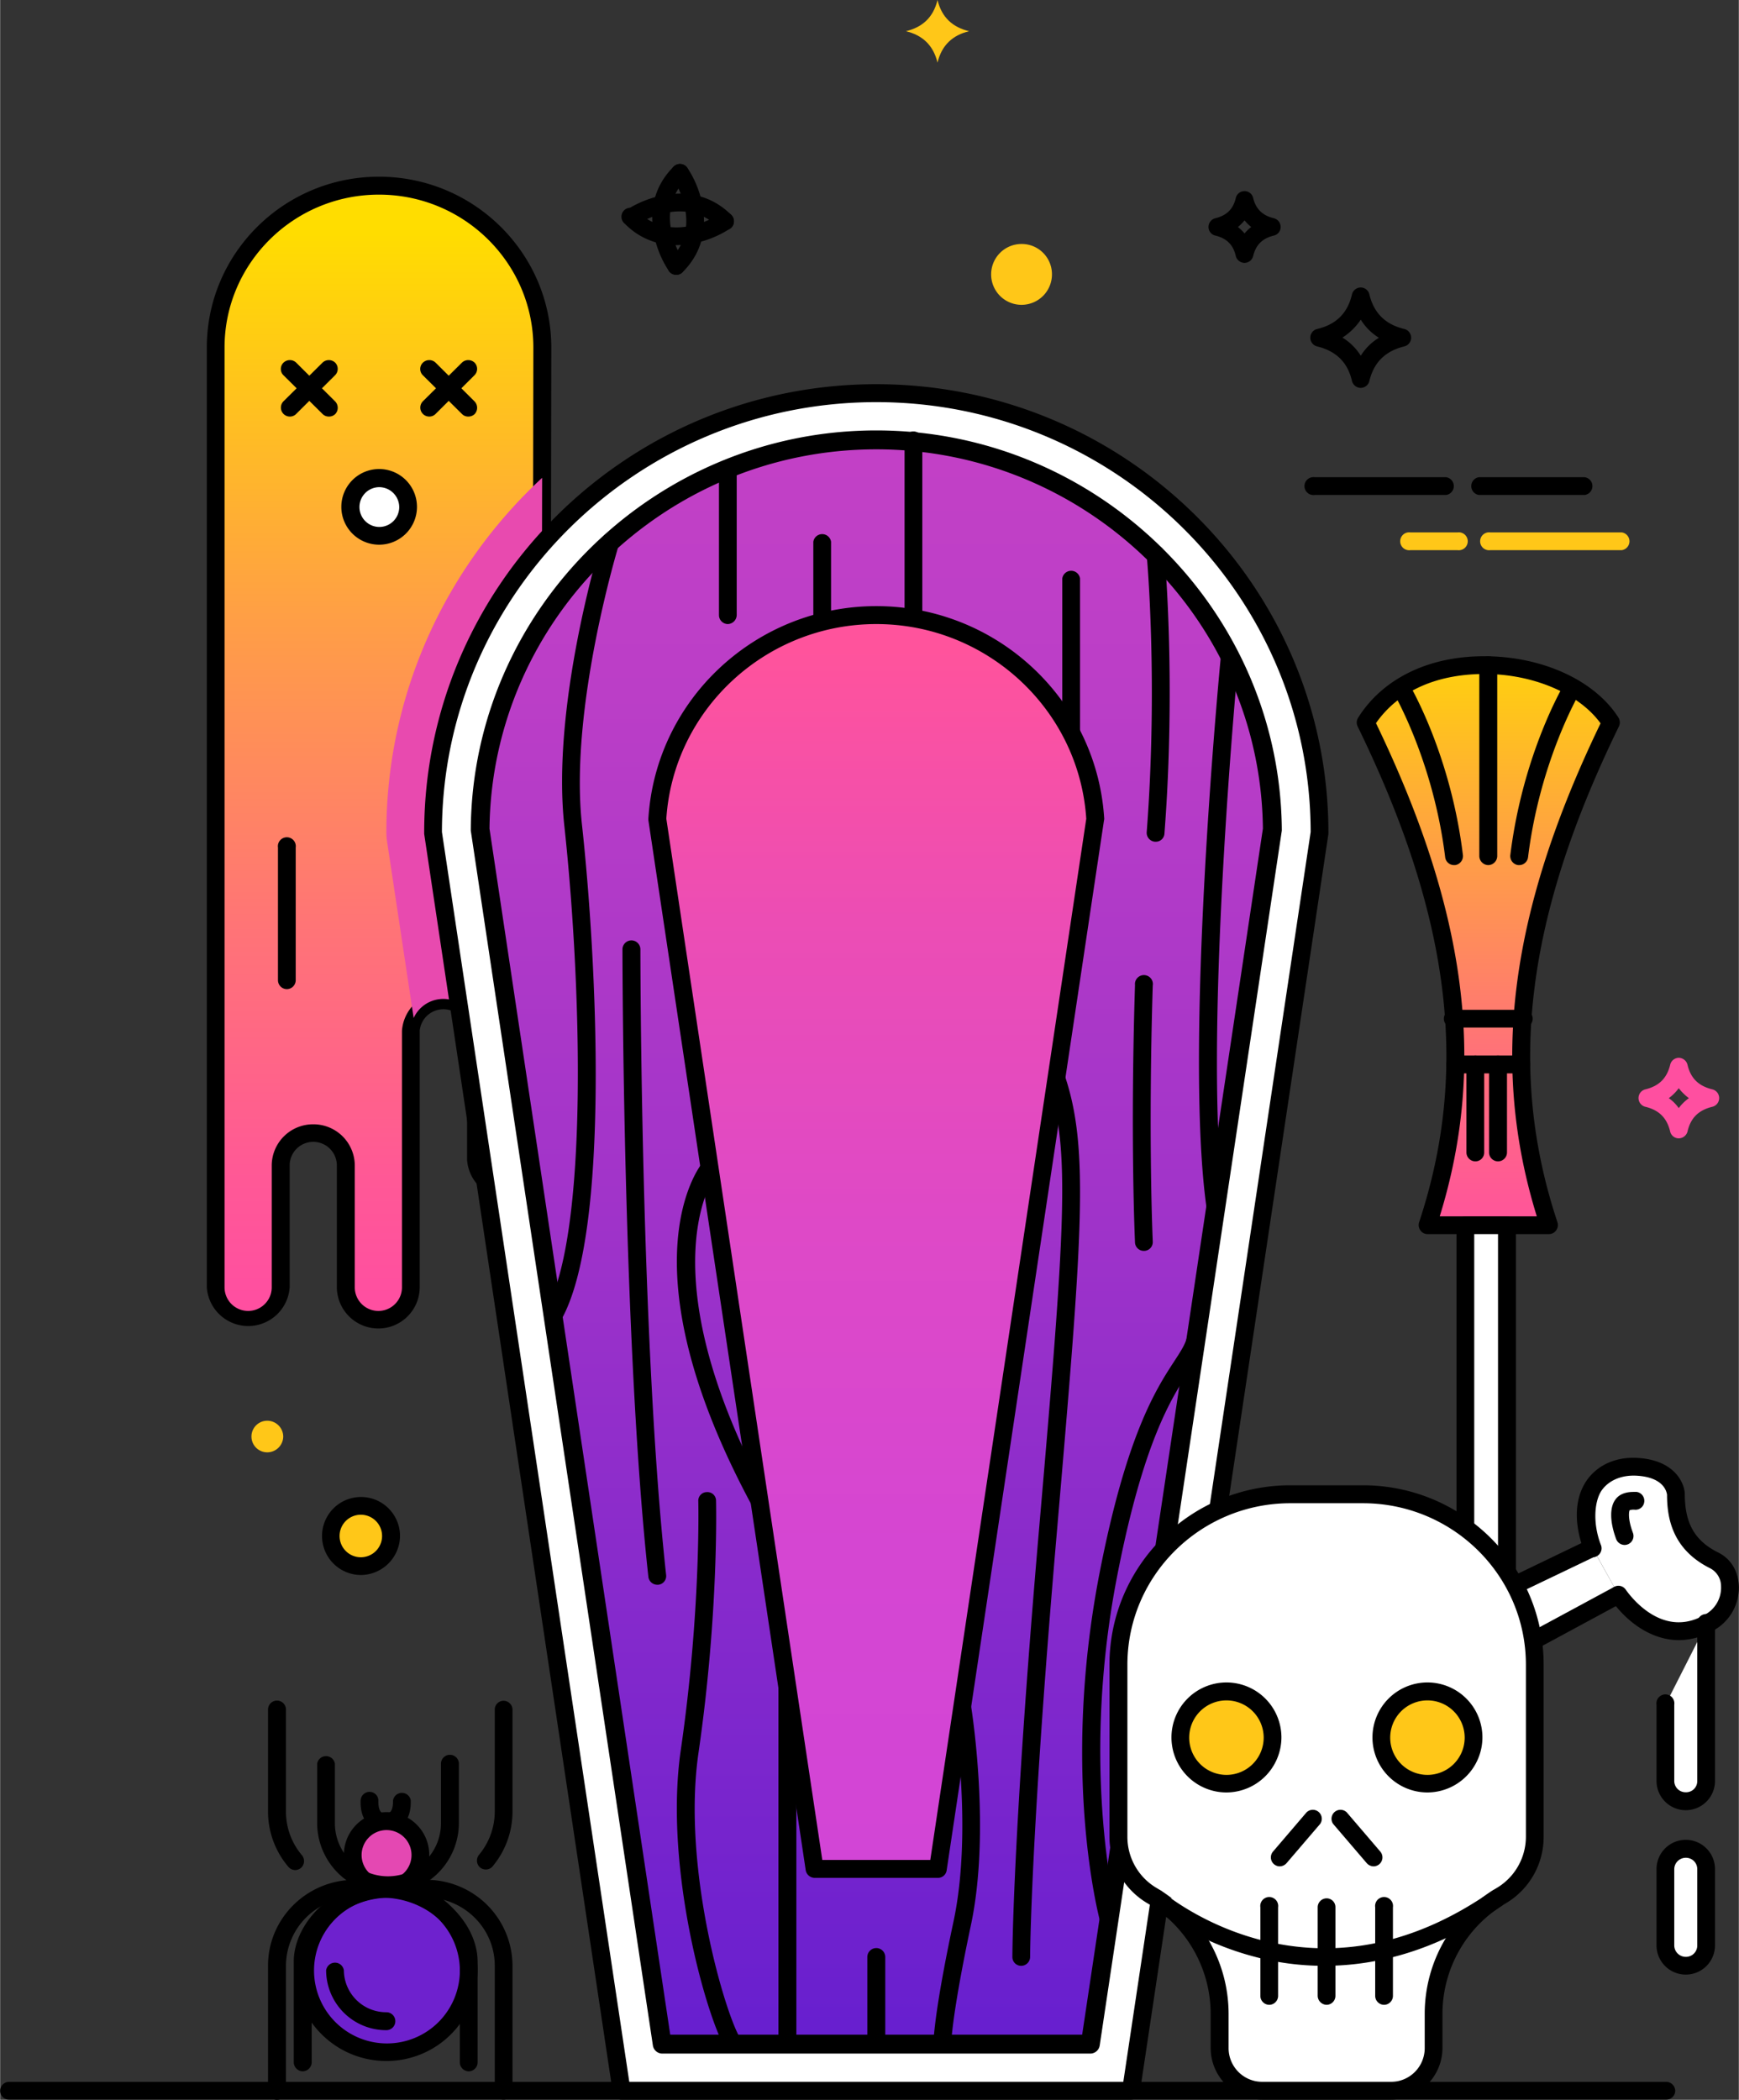 <svg xmlns="http://www.w3.org/2000/svg" width="891.9" height="1076.6" viewBox="0 0 891.829 1076.7" style=""><rect x="0" y="0" width="891.829" height="1076.7" fill="#333333" stroke="none"/><g><defs><linearGradient id="a" x1="763.3" y1="316.34" x2="763.3" y2="650.81" gradientUnits="userSpaceOnUse"><stop offset="0" stop-color="#fd0"></stop><stop offset=".01" stop-color="#ffdb02"></stop><stop offset=".36" stop-color="#ff9f45"></stop><stop offset=".65" stop-color="#ff7476"></stop><stop offset=".88" stop-color="#ff5995"></stop><stop offset="1" stop-color="#ff4fa0"></stop></linearGradient><linearGradient id="b" x1="194.33" y1="664.84" x2="194.33" y2="119.59" gradientUnits="userSpaceOnUse"><stop offset="0" stop-color="#ff4fa0"></stop><stop offset=".12" stop-color="#ff5995"></stop><stop offset=".35" stop-color="#ff7476"></stop><stop offset=".64" stop-color="#ff9f45"></stop><stop offset=".99" stop-color="#ffdb02"></stop><stop offset="1" stop-color="#fd0"></stop></linearGradient><linearGradient id="c" x1="449.39" y1="1058.29" x2="449.39" y2="201.93" gradientUnits="userSpaceOnUse"><stop offset="0" stop-color="#651ecf"></stop><stop offset=".16" stop-color="#7925cd"></stop><stop offset=".53" stop-color="#a234c9"></stop><stop offset=".82" stop-color="#bb3ec7"></stop><stop offset="1" stop-color="#c441c6"></stop></linearGradient><linearGradient id="d" x1="449.39" y1="964.03" x2="449.39" y2="332.62" gradientUnits="userSpaceOnUse"><stop offset="0" stop-color="#d245d6"></stop><stop offset=".27" stop-color="#d546d2"></stop><stop offset=".53" stop-color="#de49c7"></stop><stop offset=".78" stop-color="#ec4db4"></stop><stop offset="1" stop-color="#ff539c"></stop></linearGradient></defs><title>hlwnlic83_125942990</title><g data-name="Layer 2" style="isolation:isolate"><path d="M826.2 370.5c-44.4 91.1-60.2 172.1-31.8 257.7h-62.2c28.4-85.6 12.6-166.6-31.8-257.7 26.9-43 103.3-35.4 125.8 0z" fill="url(#a)"></path><path d="M794.4 632.8h-62.2a4.4 4.4 0 0 1-3.7-1.9 4.6 4.6 0 0 1-.7-4.1c25.9-78.1 16.2-156.5-31.5-254.3a4.6 4.6 0 0 1 .2-4.4c12.5-20 36-31.6 64.5-31.6h.3c29.6 0 56.6 12.3 68.8 31.5a4.8 4.8 0 0 1 .2 4.5c-47.7 97.8-57.4 176.3-31.5 254.3a4.6 4.6 0 0 1-.7 4.1 4.4 4.4 0 0 1-3.7 1.9zm-56-9.1h49.8c-24.1-77.9-13.9-156.3 32.7-252.8-11.1-15.3-34.7-25.4-59.9-25.3s-44.2 9.3-55.3 25.2c46.6 96.6 56.8 175 32.7 252.9z"></path><path fill="#fff" d="M746.4 545.8h33.8"></path><path d="M780.2 550.4h-33.8a4.6 4.6 0 1 1 0-9.2h33.8a4.6 4.6 0 1 1 0 9.2z"></path><path fill="#fff" d="M745.8 522.4h35"></path><path d="M780.8 526.9h-35a4.6 4.6 0 1 1 0-9.1h35a4.6 4.6 0 1 1 0 9.1z"></path><path d="M718.4 352.5s21.1 35.1 27.4 86.5" fill="#fff"></path><path d="M745.8 443.6a4.6 4.6 0 0 1-4.6-4c-6.1-49.7-26.5-84.4-26.7-84.7a4.6 4.6 0 0 1 7.9-4.7c.8 1.4 21.6 36.5 27.9 88.3a4.7 4.7 0 0 1-4 5.1z"></path><g><path d="M806.5 352.5s-21 35.1-27.3 86.5" fill="#fff"></path><path d="M779.2 443.6h-.6a4.7 4.7 0 0 1-4-5.1c6.4-51.8 27.1-86.9 28-88.3a4.5 4.5 0 0 1 6.2-1.6 4.6 4.6 0 0 1 1.6 6.3c-.2.3-20.6 35-26.7 84.7a4.6 4.6 0 0 1-4.5 4z"></path></g><g><path fill="#fff" d="M763.3 341.1V439"></path><path d="M763.3 443.6a4.7 4.7 0 0 1-4.6-4.6v-97.9a4.6 4.6 0 0 1 9.2 0V439a4.7 4.7 0 0 1-4.6 4.6z"></path></g><g><path fill="#fff" d="M756.7 545.8V591"></path><path d="M756.7 595.5a4.6 4.6 0 0 1-4.6-4.5v-45.2a4.7 4.7 0 0 1 4.6-4.6 4.6 4.6 0 0 1 4.5 4.6V591a4.5 4.5 0 0 1-4.5 4.5z"></path></g><g><path fill="#fff" d="M768.3 545.8V591"></path><path d="M768.3 595.5a4.6 4.6 0 0 1-4.6-4.5v-45.2a4.6 4.6 0 0 1 9.2 0V591a4.6 4.6 0 0 1-4.6 4.5z"></path></g><g><path d="M762.2 942.2a10.6 10.6 0 0 0 10.7-10.6V628.2h-21.3v303.4a10.5 10.5 0 0 0 10.6 10.6z" fill="#fff"></path><path d="M762.2 946.8a15.2 15.2 0 0 1-15.2-15.2V628.2a4.5 4.5 0 0 1 4.6-4.5h21.3a4.6 4.6 0 0 1 4.6 4.5v303.4a15.3 15.3 0 0 1-15.3 15.2zm-6.1-314v298.8a6.1 6.1 0 0 0 6.1 6 6 6 0 0 0 6.1-6V632.8z"></path></g><g><path d="M244 594.7a16.7 16.7 0 0 0 33.4 0l.7-416.5c0-45.8-37.5-83-83.8-83s-83.7 37.2-83.7 83v481.9a16.7 16.7 0 0 0 33.3 0v-62.5a16.7 16.7 0 0 1 33.4 0v62.5a16.7 16.7 0 0 0 33.4 0V528.6a16.7 16.7 0 0 1 33.3 0z" fill="url(#b)"></path><path d="M194 681.2a21.3 21.3 0 0 1-21.3-21.1v-62.5a12.1 12.1 0 0 0-24.2 0v62.5a21.3 21.3 0 0 1-42.5 0V178.2c0-48.3 39.6-87.6 88.3-87.6s88.4 39.3 88.4 87.6l-.7 416.5a21.3 21.3 0 0 1-42.5 0v-66.1a12.2 12.2 0 0 0-24.3 0v131.5a21.2 21.2 0 0 1-21.2 21.1zm-33.4-104.7a21.2 21.2 0 0 1 21.3 21.1v62.5a12.1 12.1 0 0 0 24.2 0V528.6a21.3 21.3 0 0 1 42.5 0v66.1a12.1 12.1 0 0 0 24.2 0l.7-416.5c0-43.2-35.5-78.4-79.2-78.4s-79.2 35.2-79.2 78.4v481.9a12.1 12.1 0 0 0 24.2 0v-62.5a21.2 21.2 0 0 1 21.3-21.1z"></path><path fill="#fff" d="M148.6 189.2l20 19.9"></path><path d="M168.6 213.6a4.5 4.5 0 0 1-3.2-1.3l-20.1-19.9a4.5 4.5 0 0 1 0-6.4 4.7 4.7 0 0 1 6.5-.1l20 19.9a4.7 4.7 0 0 1 .1 6.5 4.6 4.6 0 0 1-3.3 1.3z"></path><g><path fill="#fff" d="M148.6 209.1l20-19.9"></path><path d="M148.6 213.6a4.6 4.6 0 0 1-3.3-7.8l20.1-19.9a4.7 4.7 0 0 1 6.5.1 4.6 4.6 0 0 1-.1 6.4l-20 19.9a4.5 4.5 0 0 1-3.2 1.3z"></path></g><g><path fill="#fff" d="M220.1 189.2l20 19.9"></path><path d="M240.1 213.6a4.4 4.4 0 0 1-3.2-1.3l-20.1-19.9a4.5 4.5 0 0 1 0-6.4 4.7 4.7 0 0 1 6.5-.1l20 19.9a4.7 4.7 0 0 1 .1 6.5 4.6 4.6 0 0 1-3.3 1.3z"></path><g><path fill="#fff" d="M220.1 209.1l20-19.9"></path><path d="M220.1 213.6a4.6 4.6 0 0 1-3.3-7.8l20.1-19.9a4.7 4.7 0 0 1 6.5.1 4.6 4.6 0 0 1-.1 6.4l-20 19.9a4.5 4.5 0 0 1-3.2 1.3z"></path></g></g><g><path d="M209.2 260a14.9 14.9 0 1 1-14.9-14.8 14.8 14.8 0 0 1 14.9 14.8z" fill="#fff"></path><path d="M194.3 279.3a19.4 19.4 0 1 1 19.5-19.3 19.4 19.4 0 0 1-19.5 19.3zm0-29.5a10.2 10.2 0 1 0 10.4 10.2 10.3 10.3 0 0 0-10.4-10.2z"></path></g><g><path fill="#fff" d="M147.1 502.6v-68"></path><path d="M147.1 507.2a4.6 4.6 0 0 1-4.6-4.6v-68a4.6 4.6 0 1 1 9.1 0v68a4.6 4.6 0 0 1-4.5 4.6z"></path></g><g><path fill="#fff" d="M247.2 461.2v-69"></path><path d="M247.2 465.8a4.7 4.7 0 0 1-4.6-4.6v-69a4.6 4.6 0 0 1 9.2 0v69a4.7 4.7 0 0 1-4.6 4.6z"></path></g></g><path d="M198.1 426.9c0 1.2.1 2.4.2 3.5l13.8 91.6a16.7 16.7 0 0 1 31.9 6.6v66.1a16.7 16.7 0 0 0 33.4 0L278 245c-49.1 45.5-79.9 110.2-79.9 181.9z" fill="#e84aaf" style="mix-blend-mode:multiply"></path><g><path d="M676.7 426.9c0-124.4-101.7-225.3-227.3-225.3S222 302.5 222 426.9l96.7 645.2h261.4z" fill="#fff"></path><path d="M580.1 1076.6H318.7a4.5 4.5 0 0 1-4.5-3.8l-96.7-645.2v-.7c0-126.7 104-229.9 231.9-229.9s231.9 103.2 231.9 229.9v.7l-96.7 645.2a4.6 4.6 0 0 1-4.5 3.8zm-257.4-9.1h253.4l96.1-640.9C672 305 572.1 206.2 449.4 206.2S226.8 305 226.6 426.6zm354-640.6z"></path><path d="M339.6 1048.1l-93.4-622.9c1-110.2 91.7-199.6 203.2-199.6S651.6 315 652.6 425.2l-93.4 622.9z" fill="url(#c)"></path><path d="M559.2 1053H339.6a4.9 4.9 0 0 1-4.8-4.2l-93.4-622.9v-.7c.9-112.7 94.3-204.5 208-204.5s207 91.8 208 204.5v.7L564 1048.8a4.9 4.9 0 0 1-4.8 4.2zm-215.5-9.7H555l92.7-618.4c-1.1-107.3-90-194.5-198.3-194.5S252.2 317.6 251 424.9z"></path><g><path d="M389.5 774.2a4.6 4.6 0 0 1-4-2.4c-66.4-123.5-26.9-173.7-25.1-175.8a4.5 4.5 0 0 1 7 5.8c-.5.6-36.9 48.4 26.1 165.7a4.6 4.6 0 0 1-1.8 6.2 5.9 5.9 0 0 1-2.2.5z"></path><path d="M373.2 320a4.6 4.6 0 0 1-4.5-4.6v-75.1a4.6 4.6 0 0 1 4.5-4.6 4.7 4.7 0 0 1 4.6 4.6v75.1a4.7 4.7 0 0 1-4.6 4.6z"></path><path d="M283.6 679.4a3.9 3.9 0 0 1-2.3-.7 4.6 4.6 0 0 1-1.7-6.2c22.8-39.7 18.3-170.6 9.8-248.9-6.8-61.7 18.2-143.7 19.2-147.1a4.5 4.5 0 0 1 5.7-3 4.6 4.6 0 0 1 3.1 5.7c-.3.8-25.5 83.6-19 143.4 7.5 68.4 14.9 209.6-10.8 254.5a4.8 4.8 0 0 1-4 2.3z"></path><path d="M337.1 812.6a4.6 4.6 0 0 1-4.6-4c-13.1-119.5-13.3-319.8-13.3-321.8a4.6 4.6 0 1 1 9.2 0c0 2 .1 201.8 13.2 320.8a4.5 4.5 0 0 1-4 5z"></path><path d="M376.1 1052.7a4.4 4.4 0 0 1-3.8-2c-9-13.6-32.1-91.6-23.2-153.2 10.4-71.4 9-127.2 9-127.7a4.4 4.4 0 0 1 4.4-4.7 4.4 4.4 0 0 1 4.7 4.4c0 .6 1.5 57-9 129.3-8.7 59.5 14.1 135.4 21.7 146.8a4.5 4.5 0 0 1-1.3 6.3 4.1 4.1 0 0 1-2.5.8z"></path><path d="M421.6 320a4.6 4.6 0 0 1-4.5-4.6v-37.6a4.6 4.6 0 0 1 9.1 0v37.6a4.6 4.6 0 0 1-4.6 4.6z"></path><path d="M468.4 321.6a4.5 4.5 0 0 1-4.5-4.6v-90.5a4.6 4.6 0 1 1 9.1 0V317a4.5 4.5 0 0 1-4.6 4.6z"></path><path d="M403.8 1052.7a4.6 4.6 0 0 1-4.6-4.6V865.3a4.6 4.6 0 1 1 9.2 0v182.8a4.6 4.6 0 0 1-4.6 4.6z"></path><path d="M449.4 1052.7a4.6 4.6 0 0 1-4.6-4.6v-44.6a4.6 4.6 0 0 1 9.2 0v44.6a4.6 4.6 0 0 1-4.6 4.6z"></path><path d="M483.3 1052.7a4.6 4.6 0 0 1-4.6-4.6c0-.6.1-15.1 10.3-62.8s0-108.6-.1-109.2a4.5 4.5 0 0 1 3.8-5.2 4.6 4.6 0 0 1 5.3 3.8c.4 2.6 10.2 64.5-.1 112.6-9.8 46.2-10.1 60.7-10.1 60.8a4.5 4.5 0 0 1-4.5 4.6z"></path><path d="M523.7 1008a4.5 4.5 0 0 1-4.5-4.5c0-.6.1-61.2 13.4-216.1 13.8-159.2 16.5-198.1 4.8-232.8a4.6 4.6 0 0 1 2.9-5.8 4.5 4.5 0 0 1 5.8 2.8c12.8 37.9 8.8 84-4.3 236.6-13.3 154.4-13.5 214.7-13.5 215.3a4.6 4.6 0 0 1-4.6 4.5z"></path><path d="M568.7 989.1a4.7 4.7 0 0 1-4.4-3.4c-.8-3.1-20.2-76.3-.5-178.5 13.9-71.7 29.3-95.2 38.5-109.3 3.9-6 6.2-9.5 6.9-14.3a4.5 4.5 0 0 1 5.2-3.8 4.6 4.6 0 0 1 3.9 5.2c-1 6.7-4.3 11.6-8.4 17.9-8.8 13.5-23.6 36.1-37.1 106-19.3 100 .2 173.6.4 174.4a4.7 4.7 0 0 1-3.2 5.6z"></path><path d="M586.7 641.4a4.5 4.5 0 0 1-4.6-4.3c0-.5-2.5-52.5 0-132a4.6 4.6 0 1 1 9.1.3c-2.4 79.1 0 130.7 0 131.2a4.5 4.5 0 0 1-4.3 4.8z"></path><path d="M549.4 380.4a4.6 4.6 0 0 1-4.6-4.6v-79.2a4.6 4.6 0 0 1 9.1 0v79.2a4.6 4.6 0 0 1-4.5 4.6z"></path><path d="M592.7 431.6h-.4a4.6 4.6 0 0 1-4.2-4.9c5.9-77 .1-141.3 0-142a4.5 4.5 0 0 1 4.2-4.9 4.4 4.4 0 0 1 4.9 4.1c.1.6 6 65.7 0 143.5a4.4 4.4 0 0 1-4.5 4.2z"></path><path d="M623.4 624a4.6 4.6 0 0 1-4.5-3.9c-11.9-82.8 6.5-276.1 7.3-284.3a4.6 4.6 0 0 1 9.1.9c-.2 1.9-19.1 200.3-7.3 282.1a4.7 4.7 0 0 1-3.9 5.2z"></path></g><g><path d="M417.8 958.3L337.1 420c3.6-58.3 52.6-104.6 112.3-104.6S558.1 361.7 561.7 420L481 958.3z" fill="url(#d)"></path><path d="M481 962.9h-63.2a4.7 4.7 0 0 1-4.6-3.9l-80.7-538.4v-.9c3.8-61.1 55.2-108.9 116.9-108.9s113.1 47.8 116.9 108.9a2.8 2.8 0 0 1-.1.9L485.5 959a4.5 4.5 0 0 1-4.5 3.9zm-59.3-9.2h55.4l80-533.9c-3.7-56-51-99.8-107.7-99.8s-104 43.8-107.7 99.8z"></path></g></g><g><path fill="#fff" d="M830.1 817.7l-43.8 23.6-9.3-28.5 39.7-19.1"></path><path d="M786.3 845.9a5.1 5.1 0 0 1-1.7-.3 4.7 4.7 0 0 1-2.6-2.9l-9.4-28.5a4.6 4.6 0 0 1 2.4-5.6l39.7-19.1a4.6 4.6 0 0 1 6.1 2.2 4.6 4.6 0 0 1-2.1 6.1l-36.1 17.3 6.4 19.6 38.9-21a4.6 4.6 0 0 1 6.2 1.8 4.5 4.5 0 0 1-1.9 6.2l-43.7 23.6a4.3 4.3 0 0 1-2.2.6z"></path><path d="M769.9 972.1a70.1 70.1 0 0 0-34.6 60.2v17.9a22 22 0 0 1-22.1 21.9h-65.7a21.9 21.9 0 0 1-22-21.9v-17.9a70.1 70.1 0 0 0-34.6-60.2 35.1 35.1 0 0 1-17.3-30.2v-88.3c0-48.3 39.5-87.4 88.2-87.4H699c48.7 0 88.2 39.1 88.2 87.4v88.3a35.1 35.1 0 0 1-17.3 30.2z" fill="#fff"></path><path d="M713.2 1076.6h-65.7a26.5 26.5 0 0 1-26.6-26.4v-17.9a65.9 65.9 0 0 0-32.3-56.3 39.6 39.6 0 0 1-19.6-34.1v-88.3c0-50.7 41.6-92 92.8-92H699c51.1 0 92.7 41.3 92.7 92v88.3a39.5 39.5 0 0 1-19.5 34.1 65.8 65.8 0 0 0-32.4 56.3v17.9a26.5 26.5 0 0 1-26.6 26.4zm-51.4-305.8c-46.1 0-83.6 37.1-83.6 82.8v88.3a30.4 30.4 0 0 0 15 26.2 75 75 0 0 1 36.9 64.2v17.9a17.3 17.3 0 0 0 17.4 17.3h65.7a17.3 17.3 0 0 0 17.5-17.3v-17.9a74.8 74.8 0 0 1 36.9-64.2 30.6 30.6 0 0 0 15-26.2v-88.3c0-45.7-37.5-82.8-83.6-82.8z"></path><path d="M593 973.4s77.9 67.7 174.8 0" fill="#fff"></path><path d="M679.2 1008a138.2 138.2 0 0 1-36.3-4.8c-32.3-8.6-52.1-25.6-52.9-26.4a4.6 4.6 0 0 1-.5-6.4 4.7 4.7 0 0 1 6.5-.5c.2.2 19.3 16.5 49.6 24.6 40.5 10.7 80.7 2.3 119.6-24.9a4.5 4.5 0 0 1 6.3 1.2 4.4 4.4 0 0 1-1.1 6.3c-33.7 23.6-65.1 30.9-91.2 30.9z"></path><path fill="#fff" d="M650.9 978v45.4"></path><path d="M650.9 1028a4.6 4.6 0 0 1-4.5-4.6V978a4.6 4.6 0 1 1 9.1 0v45.4a4.6 4.6 0 0 1-4.6 4.6z"></path><path fill="#fff" d="M680.4 978v45.4"></path><path d="M680.4 1028a4.7 4.7 0 0 1-4.6-4.6V978a4.6 4.6 0 0 1 4.6-4.6 4.5 4.5 0 0 1 4.5 4.6v45.4a4.6 4.6 0 0 1-4.5 4.6z"></path><g><path fill="#fff" d="M709.8 978v45.4"></path><path d="M709.8 1028a4.6 4.6 0 0 1-4.5-4.6V978a4.6 4.6 0 1 1 9.1 0v45.4a4.6 4.6 0 0 1-4.6 4.6z"></path></g><g><path d="M652.7 890.9a23.9 23.9 0 1 1-23.8-23.6 23.7 23.7 0 0 1 23.8 23.6z" fill="#ffc718"></path><path d="M628.9 919.1a28.2 28.2 0 1 1 28.3-28.2 28.3 28.3 0 0 1-28.3 28.2zm0-47.2a19.1 19.1 0 1 0 19.2 19 19.1 19.1 0 0 0-19.2-19z"></path><g><path d="M755.7 890.9a23.8 23.8 0 1 1-23.8-23.6 23.6 23.6 0 0 1 23.8 23.6z" fill="#ffc718"></path><path d="M731.9 919.1a28.2 28.2 0 1 1 28.4-28.2 28.3 28.3 0 0 1-28.4 28.2zm0-47.2a19.1 19.1 0 1 0 19.3 19 19.1 19.1 0 0 0-19.3-19z"></path></g></g><g><path fill="#fff" d="M673.6 932.3l-17.3 20.1"></path><path d="M656.3 957a4.6 4.6 0 0 1-3.4-7.6l17.2-20.1a4.6 4.6 0 0 1 7 5.9l-17.3 20.2a4.8 4.8 0 0 1-3.5 1.6z"></path><g><path fill="#fff" d="M687.2 932.3l17.2 20.1"></path><path d="M704.5 957a4.8 4.8 0 0 1-3.5-1.6l-17.3-20.2a4.6 4.6 0 0 1 7-5.9l17.2 20.1a4.6 4.6 0 0 1-.5 6.5 4.6 4.6 0 0 1-2.9 1.1z"></path></g></g><g><path d="M830.1 817.7c6.4 9.2 24.9 28 47.9 13.5 11.3-7.1 12.9-25.2 1.2-31-15.4-7.7-19.7-19.5-19.7-34 0 0-.4-12.8-19.5-14.1s-33.6 14.1-23.3 41.5" fill="#fff"></path><path d="M861.1 841c-14.5 0-27.1-9.7-34.8-20.7a4.6 4.6 0 0 1 1.1-6.3 4.5 4.5 0 0 1 6.4 1.1c3.1 4.4 19.9 26 41.7 12.2a15.7 15.7 0 0 0 7.2-13.9 10.4 10.4 0 0 0-5.5-9.2c-19.8-9.8-22.2-26.3-22.2-37.8-.2-1.2-1.4-8.8-15.3-9.7-7.6-.5-14.2 2.1-18 7.2s-5.1 16.5-.7 28.1a4.6 4.6 0 1 1-8.6 3.2c-5.5-14.6-4.8-27.7 1.9-36.8 5.7-7.6 15.2-11.6 26-10.8 18.4 1.2 23.6 12.6 23.8 18.4 0 15.1 5.1 24.1 17.2 30.1 6.3 3.1 10.1 9.3 10.5 16.8a25 25 0 0 1-11.4 22.2 35.9 35.9 0 0 1-19.3 5.9z"></path></g><g><path d="M838.8 769.6h-1c-1.7 0-4.3.3-5.6 2s-2.2 7.5 1 16.1" fill="#fff"></path><path d="M833.2 792.2a4.7 4.7 0 0 1-4.3-3c-3.3-8.9-3.4-16.4-.3-20.4 1.8-2.5 5-3.8 9.2-3.8h1.6a4.6 4.6 0 0 1 3.9 5.2 4.5 4.5 0 0 1-5.1 3.9h-.4a5.8 5.8 0 0 0-2 .3c-.4.9-.9 4.7 1.7 11.6a4.6 4.6 0 0 1-4.3 6.2z"></path></g><g><path d="M854.2 874.1v39.2a10.5 10.5 0 0 0 20.9 0v-80.4" fill="#fff"></path><path d="M864.6 928.2a15 15 0 0 1-15-14.9v-39.2a4.6 4.6 0 1 1 9.1 0v39.2a5.8 5.8 0 0 0 5.9 5.7 5.7 5.7 0 0 0 5.9-5.7v-80.4a4.6 4.6 0 1 1 9.1 0v80.4a15 15 0 0 1-15 14.9z"></path></g><g><path d="M875.1 958.4a10.5 10.5 0 0 0-20.9 0v39.2a10.5 10.5 0 0 0 20.9 0z" fill="#fff"></path><path d="M864.6 1012.5a15 15 0 0 1-15-14.9v-39.2a15 15 0 0 1 30 0v39.2a15 15 0 0 1-15 14.9zm0-59.9a5.9 5.9 0 0 0-5.9 5.8v39.2a5.9 5.9 0 0 0 5.9 5.8 5.8 5.8 0 0 0 5.9-5.8v-39.2a5.8 5.8 0 0 0-5.9-5.8z"></path></g></g><g><path d="M240.3 1010.3a42.3 42.3 0 1 1-42.2-41.9 42 42 0 0 1 42.2 41.9z" fill="#6e21ce"></path><path d="M198.1 1056.8c-25.9 0-46.9-20.9-46.9-46.5s21-46.4 46.9-46.4 46.8 20.8 46.8 46.4a46.7 46.7 0 0 1-46.8 46.5zm0-83.8a37.4 37.4 0 1 0 37.7 37.3 37.5 37.5 0 0 0-37.7-37.3z"></path><path d="M198.1 1041a30.8 30.8 0 0 1-30.9-30.7 4.6 4.6 0 0 1 9.1 0 21.7 21.7 0 0 0 21.8 21.5 4.6 4.6 0 0 1 0 9.2z"></path><path d="M215.5 951.1a17.5 17.5 0 1 1-17.4-17.3 17.3 17.3 0 0 1 17.4 17.3z" fill="#e448b2"></path><path d="M198.1 973a21.9 21.9 0 1 1 22-21.9 22 22 0 0 1-22 21.9zm0-34.6a12.8 12.8 0 1 0 12.9 12.7 12.8 12.8 0 0 0-12.9-12.7z"></path><path d="M151.3 958.9a4.6 4.6 0 0 1-3.5-1.7 43.7 43.7 0 0 1-10.4-28.3v-52.3a4.6 4.6 0 0 1 9.2 0v52.3a34.5 34.5 0 0 0 8.2 22.4 4.7 4.7 0 0 1-.5 6.5 4.8 4.8 0 0 1-3 1.1z"></path><path d="M249.1 958.6a4.6 4.6 0 0 1-2.9-1 4.7 4.7 0 0 1-.6-6.5 34.7 34.7 0 0 0 8.1-22.2v-52.3a4.5 4.5 0 0 1 4.5-4.5 4.6 4.6 0 0 1 4.6 4.5v52.3a43.9 43.9 0 0 1-10.2 28.1 4.4 4.4 0 0 1-3.5 1.6z"></path><path d="M258.2 1076.6a4.5 4.5 0 0 1-4.5-4.5v-64.2c0-19.2-15.9-34.9-35.3-34.9h-36.5a35.1 35.1 0 0 0-35.3 34.9v64.2a4.6 4.6 0 0 1-9.2 0v-64.2c0-24.3 20-44 44.5-44h36.5a44.2 44.2 0 0 1 44.4 44v64.2a4.6 4.6 0 0 1-4.6 4.5z"></path><path d="M198.9 971a36.3 36.3 0 0 1-36.3-36.1v-30.5a4.6 4.6 0 0 1 9.1 0v30.5a27.2 27.2 0 0 0 54.4 0v-30.5a4.6 4.6 0 0 1 9.2 0v30.5a36.3 36.3 0 0 1-36.4 36.1z"></path><path d="M155.2 1062.1a4.7 4.7 0 0 1-4.6-4.6v-51.7c0-19.8 20.5-41.9 49.8-41.9a4.6 4.6 0 1 1 0 9.1c-23.9 0-40.6 17.3-40.6 32.8v51.7a4.7 4.7 0 0 1-4.6 4.6z"></path><path d="M240.3 1062.1a4.6 4.6 0 0 1-4.5-4.6v-51.7c0-15.5-16.7-32.8-40.6-32.8a4.6 4.6 0 1 1 0-9.1c29.3 0 49.7 22.1 49.7 41.9v51.7a4.6 4.6 0 0 1-4.6 4.6z"></path><path d="M194.6 938.6c-3.5-.5-10.1-4.2-9.7-15.4a4.6 4.6 0 0 1 4.7-4.4 4.5 4.5 0 0 1 4.4 4.7c-.1 4.3 1.2 5.8 2 6.1h-.3z"></path><path d="M200.9 938.6l-1.1-9.1h-.3c.8-.3 2.1-1.8 2-6.1a4.6 4.6 0 0 1 9.1-.3c.4 11.3-6.1 15-9.7 15.5z"></path></g><g><path fill="#fff" d="M4.6 1072.1h850"></path><path d="M854.6 1076.6H4.6a4.5 4.5 0 0 1-4.6-4.5 4.6 4.6 0 0 1 4.6-4.6h850a4.7 4.7 0 0 1 4.6 4.6 4.6 4.6 0 0 1-4.6 4.5z"></path><path d="M539.5 140.5a15.6 15.6 0 1 1-15.6-15.4 15.5 15.5 0 0 1 15.6 15.4z" fill="#ffc718"></path><path d="M200.5 787.6a15.6 15.6 0 1 1-15.6-15.5 15.5 15.5 0 0 1 15.6 15.5z" fill="#ffc718"></path><path d="M184.9 807.6a20 20 0 1 1 20.2-20 20.2 20.2 0 0 1-20.2 20zm0-30.9a10.9 10.9 0 1 0 11 10.9 10.9 10.9 0 0 0-11-10.9z"></path><path d="M145.2 736.6a8.2 8.2 0 0 1-8.2 8.1 8.1 8.1 0 1 1 0-16.2 8.2 8.2 0 0 1 8.2 8.1z" fill="#ffc718"></path><path d="M371.8 118a4.4 4.4 0 0 1-3.2-1.3c-17.7-17.5-41.4-2-42.4-1.3a4.6 4.6 0 0 1-5.1-7.6c10.6-7.2 35.5-15.9 53.9 2.4a4.7 4.7 0 0 1 .1 6.5 4.6 4.6 0 0 1-3.3 1.3z"></path><path d="M346.8 140.9a4.6 4.6 0 0 1-3.3-1.3 4.7 4.7 0 0 1 .1-6.5c17.6-17.5 2-40.9 1.3-41.9a4.5 4.5 0 0 1 1.2-6.3 4.6 4.6 0 0 1 6.4 1.2c7.2 10.5 16 35.2-2.5 53.5a4.5 4.5 0 0 1-3.2 1.3z"></path><path d="M346.9 125.7a36.2 36.2 0 0 1-26.4-10.9 4.6 4.6 0 1 1 6.4-6.5c17.7 17.5 41.4 2 42.4 1.4a4.4 4.4 0 0 1 6.3 1.2 4.5 4.5 0 0 1-1.2 6.3 51.8 51.8 0 0 1-27.5 8.5z"></path><path d="M346.8 140.9a4.6 4.6 0 0 1-3.8-2c-7.2-10.5-16-35.2 2.5-53.5a4.5 4.5 0 0 1 6.4 0 4.6 4.6 0 0 1 0 6.5c-17.6 17.5-2 40.9-1.3 41.9a4.6 4.6 0 0 1-1.2 6.3 4.2 4.2 0 0 1-2.6.8z"></path><path d="M480.8 0c-2.2 9.1-7.9 14-16.2 16 8.3 2 14 7 16.2 16.1C483 23 488.7 18 497 16c-8.3-2-14-6.9-16.2-16z" fill="#ffc718"></path><path d="M697.9 198.9a4.7 4.7 0 0 1-4.5-3.5c-2.2-9.6-8.1-15.4-18-17.8a4.6 4.6 0 0 1 .1-8.9c9.8-2.3 15.7-8.2 17.9-17.8a4.7 4.7 0 0 1 4.5-3.5 4.6 4.6 0 0 1 4.4 3.5c2.3 9.6 8.2 15.5 18 17.8a4.6 4.6 0 0 1 0 8.9c-9.8 2.4-15.7 8.2-18 17.8a4.6 4.6 0 0 1-4.4 3.5zm-9.4-25.8a28.8 28.8 0 0 1 9.4 9.3 28.2 28.2 0 0 1 9.3-9.2 28.5 28.5 0 0 1-9.3-9.3 31.7 31.7 0 0 1-9.4 9.2z"></path><path d="M638.3 134.8a4.7 4.7 0 0 1-4.5-3.5c-1.3-5.8-4.7-9.1-10.5-10.5a4.5 4.5 0 0 1-3.5-4.4 4.6 4.6 0 0 1 3.5-4.5c5.8-1.4 9.2-4.7 10.5-10.4a4.6 4.6 0 0 1 4.5-3.5 4.5 4.5 0 0 1 4.4 3.5c1.4 5.7 4.8 9 10.6 10.4a4.6 4.6 0 0 1 3.5 4.5 4.5 4.5 0 0 1-3.5 4.4c-5.8 1.4-9.2 4.7-10.6 10.5a4.6 4.6 0 0 1-4.4 3.5zm-3.4-18.4a26.5 26.5 0 0 1 3.4 3.3 21.3 21.3 0 0 1 3.4-3.3 21.9 21.9 0 0 1-3.4-3.4 27.3 27.3 0 0 1-3.4 3.4z"></path><g><path d="M741.7 253.8h-67.4a4.6 4.6 0 1 1 0-9.1h67.4a4.6 4.6 0 0 1 0 9.1z"></path><path d="M812.8 253.8h-54.3a4.6 4.6 0 0 1 0-9.1h54.3a4.6 4.6 0 0 1 0 9.1z"></path><g fill="#ffc718"><path d="M831.8 282.1h-67.4a4.6 4.6 0 1 1 0-9.1h67.4a4.6 4.6 0 0 1 0 9.1z"></path><path d="M747.5 282.1h-24.1a4.6 4.6 0 1 1 0-9.1h24.1a4.6 4.6 0 1 1 0 9.1z"></path></g></g><path d="M861 583.7a4.5 4.5 0 0 1-4.4-3.5c-1.7-7-5.7-11-12.8-12.7a4.6 4.6 0 0 1 0-8.9c7.1-1.7 11.1-5.7 12.8-12.6a4.6 4.6 0 0 1 4.4-3.6 4.7 4.7 0 0 1 4.5 3.6c1.6 6.9 5.7 10.9 12.8 12.6a4.6 4.6 0 0 1 0 8.9c-7.1 1.7-11.2 5.7-12.8 12.7a4.7 4.7 0 0 1-4.5 3.5zm-5.1-20.6a20.6 20.6 0 0 1 5.1 5.1 22.9 22.9 0 0 1 5.2-5.1 27.9 27.9 0 0 1-5.2-5.1 24.6 24.6 0 0 1-5.1 5.1z" fill="#ff4fa0"></path></g></g></g></svg>
